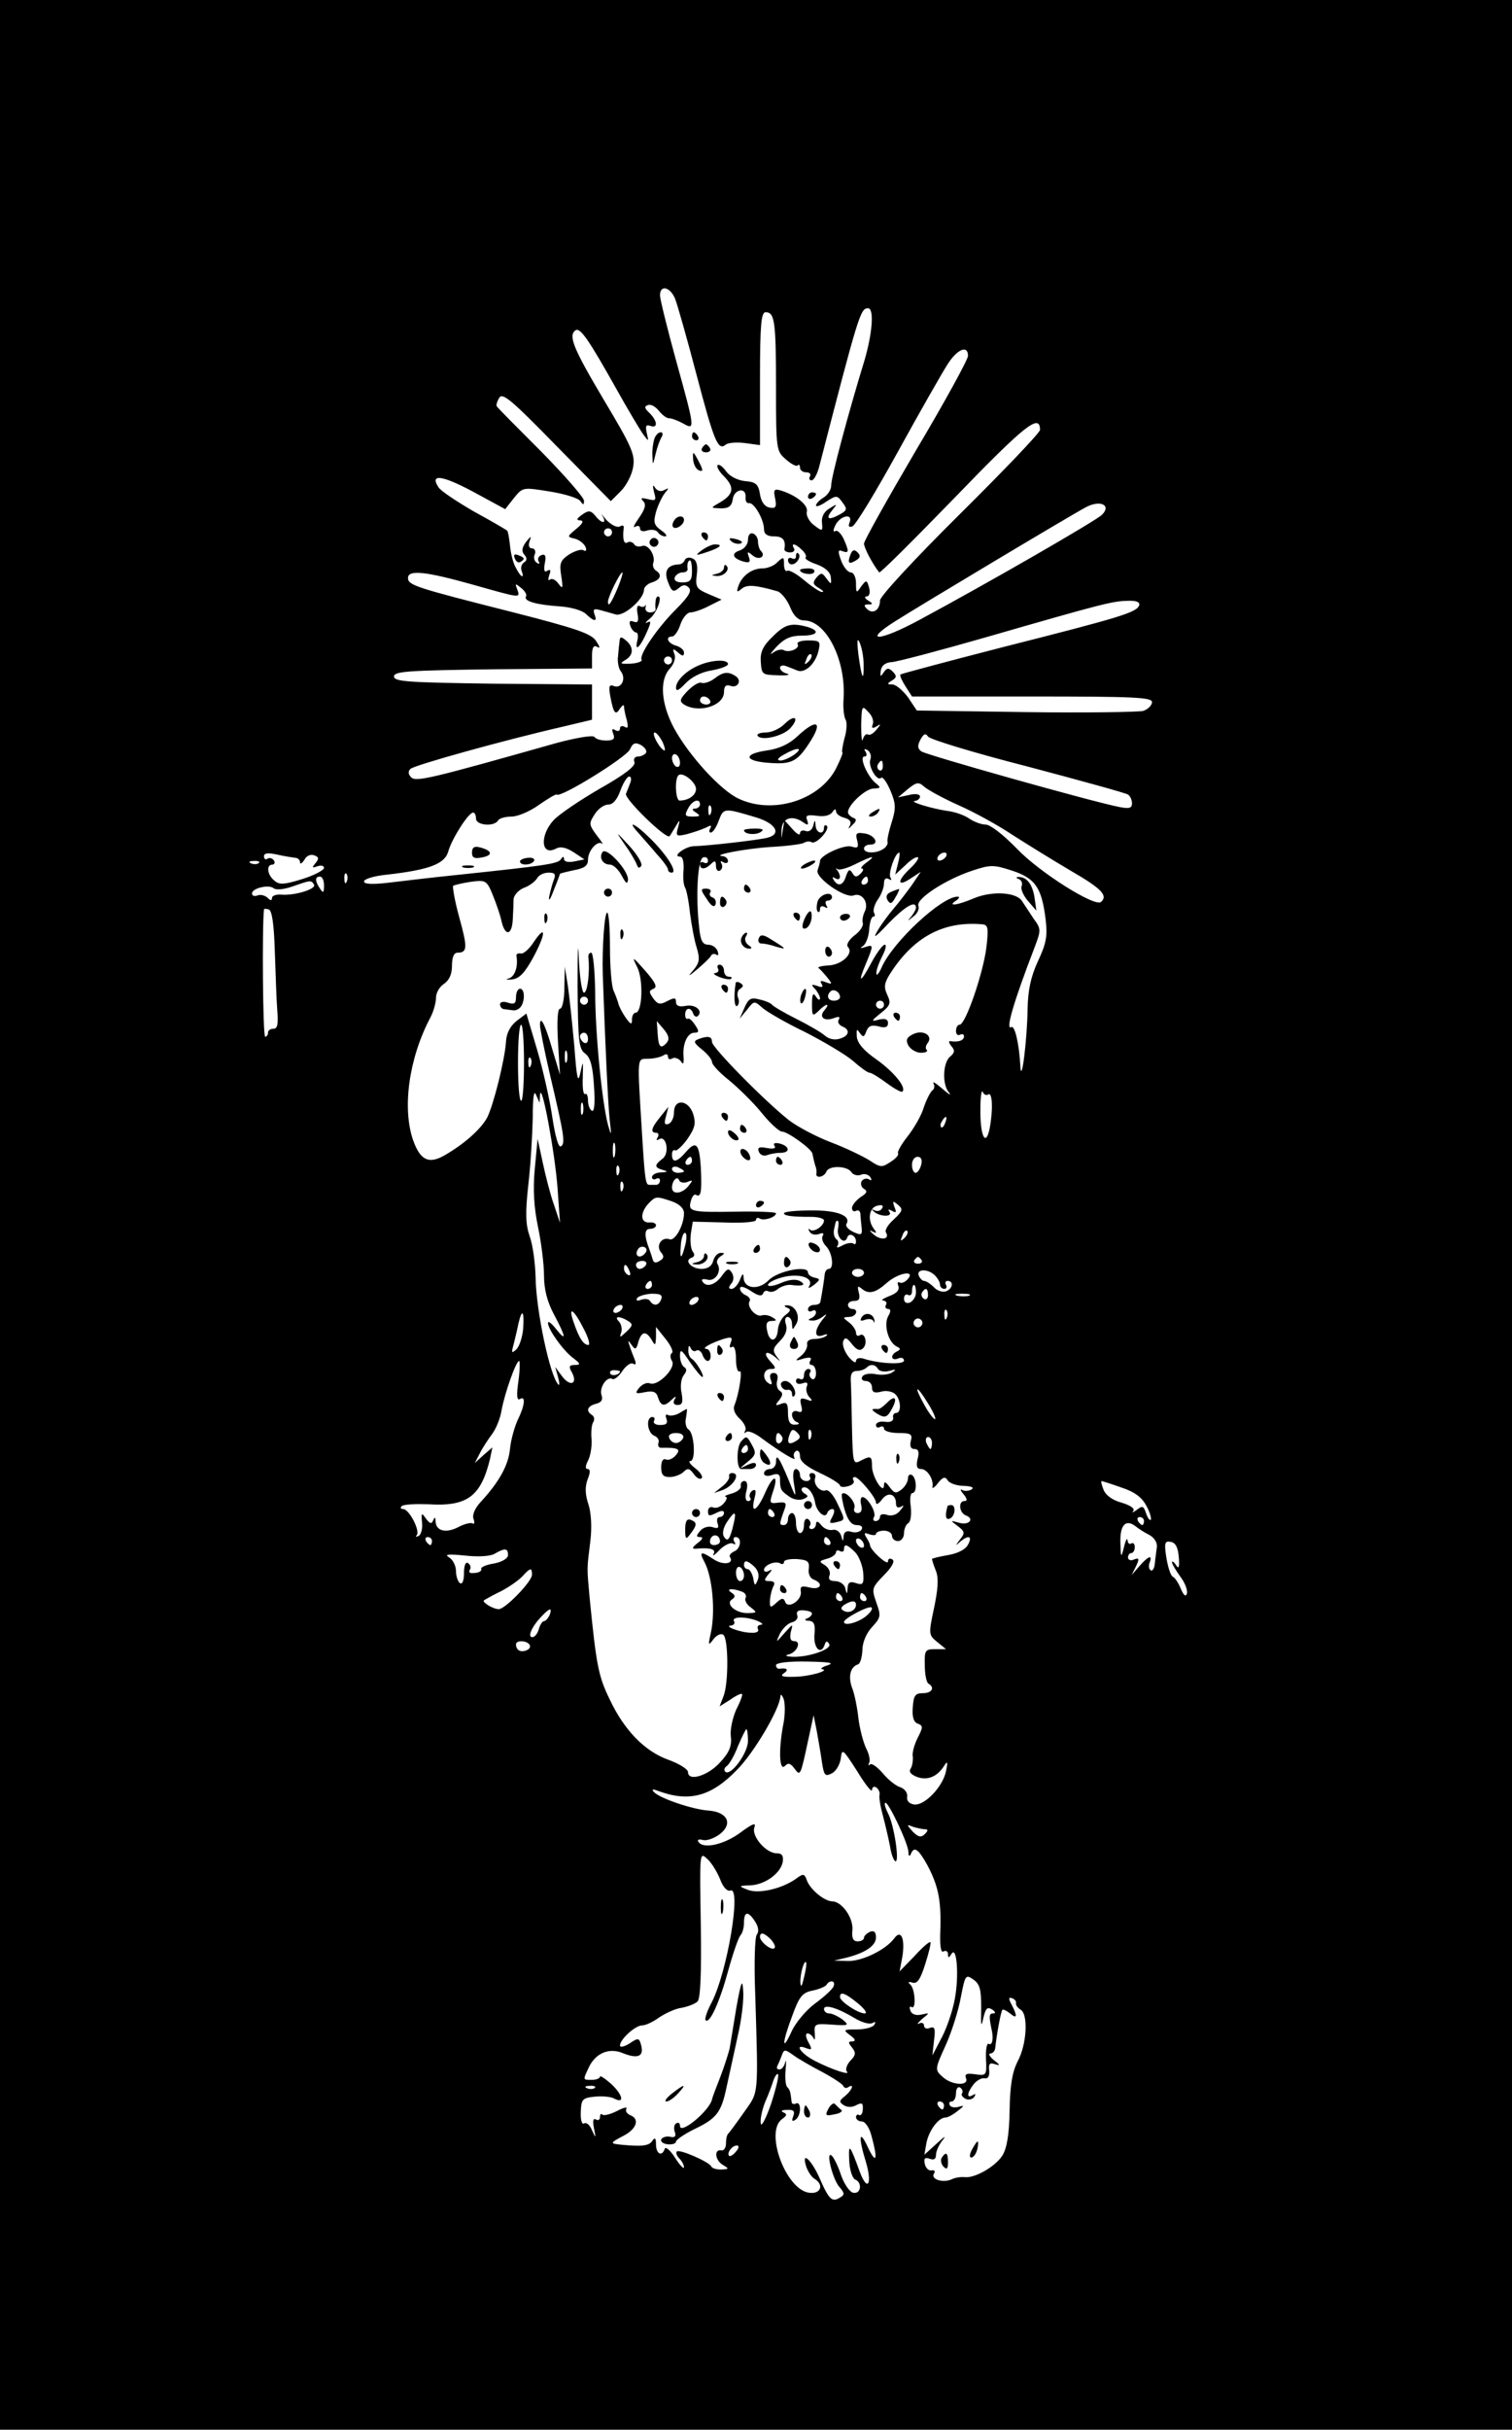 <?xml version="1.0" standalone="no"?>
<!DOCTYPE svg PUBLIC "-//W3C//DTD SVG 20010904//EN"
 "http://www.w3.org/TR/2001/REC-SVG-20010904/DTD/svg10.dtd">
<svg version="1.0" xmlns="http://www.w3.org/2000/svg"
 width="378pt" height="607pt" viewBox="0 0 378 607"
 preserveAspectRatio="xMidYMid meet">

<g transform="translate(0,607) scale(0.1,-0.1)"
fill="#000000" stroke="none">
<path d="M0 3035 l0 -3035 1890 0 1890 0 0 3035 0 3035 -1890 0 -1890 0 0
-3035z m1688 2288 c6 -16 30 -100 53 -188 44 -167 54 -192 73 -176 6 5 28 7
49 4 l37 -5 0 166 c0 135 3 166 14 166 23 0 26 -24 26 -189 0 -154 1 -158 24
-178 13 -12 27 -19 30 -16 3 4 6 1 6 -5 0 -7 7 -12 16 -12 8 0 12 -4 9 -10 -3
-5 -2 -10 4 -10 6 0 15 17 20 38 97 375 102 392 121 392 16 0 11 -63 -9 -131
-39 -127 -84 -294 -83 -312 0 -10 -8 -23 -19 -30 -10 -6 -19 -15 -19 -20 0 -4
12 0 26 10 25 16 27 16 40 -2 13 -17 12 -20 -8 -31 -28 -15 -35 -10 -17 12 13
16 12 16 -7 4 -14 -8 -21 -22 -19 -36 2 -22 1 -22 -20 -6 -12 9 -20 24 -18 33
5 16 -25 41 -63 53 -19 6 -21 3 -16 -20 4 -21 1 -25 -14 -22 -12 2 -21 14 -24
33 -4 25 -10 31 -37 33 -19 2 -39 12 -48 25 -8 11 -17 18 -21 15 -3 -4 4 -16
15 -27 29 -29 26 -47 -14 -69 -19 -11 -18 -11 7 -12 20 0 27 5 30 23 3 25 34
31 32 5 -1 -10 3 -16 9 -15 12 2 37 -41 37 -65 0 -12 8 -18 25 -18 22 0 30 -9
26 -32 0 -5 6 -8 15 -8 8 0 12 5 9 10 -9 15 4 12 20 -4 8 -7 12 -16 9 -19 -3
-3 10 -11 28 -17 22 -8 34 -20 35 -32 2 -19 1 -19 -11 -3 -11 15 -13 15 -25 2
-10 -13 -9 -17 6 -26 10 -6 14 -10 8 -10 -5 0 -25 13 -44 29 -19 16 -38 27
-43 24 -4 -3 -8 4 -8 16 0 19 -1 20 -16 6 -8 -9 -25 -16 -38 -16 -26 0 -51
-18 -60 -44 -5 -15 -4 -17 8 -7 13 11 33 10 89 -6 9 -2 24 -20 32 -39 9 -23
21 -34 35 -34 55 0 105 -98 99 -195 -2 -23 1 -46 5 -53 4 -6 3 -28 -3 -47 -5
-19 -7 -35 -5 -35 2 0 -5 -18 -16 -40 -41 -79 -158 -116 -244 -75 -45 21 -124
108 -161 176 -32 60 -37 119 -11 148 11 12 16 27 12 37 -5 14 -4 15 9 4 11
-10 15 -10 15 0 0 6 -9 14 -20 17 -21 6 -28 23 -9 23 5 0 15 14 20 30 6 17 17
30 25 30 8 0 29 7 46 16 l32 16 -33 14 c-30 13 -33 17 -29 49 3 24 -1 36 -11
40 -9 4 -17 1 -19 -4 -2 -6 -9 -11 -15 -11 -28 -1 -38 -16 -27 -44 9 -24 13
-26 26 -16 11 10 18 10 26 2 8 -8 0 -22 -32 -54 -48 -48 -93 -115 -86 -126 3
-4 -10 -9 -27 -10 -26 -1 -29 0 -14 9 21 12 22 32 2 49 -12 10 -15 10 -16 -1
-1 -8 -3 -25 -4 -39 -2 -14 2 -31 7 -37 14 -18 2 -44 -17 -37 -12 5 -14 0 -9
-27 8 -42 13 -47 24 -29 6 8 10 11 10 5 0 -5 3 -21 7 -34 4 -17 3 -22 -5 -17
-7 4 -12 2 -12 -4 0 -6 -5 -8 -12 -4 -8 5 -9 2 -5 -9 5 -13 1 -17 -18 -17 -13
0 -26 4 -29 9 -4 5 -45 -2 -94 -15 -315 -89 -352 -98 -364 -86 -8 8 -8 15 -2
21 8 9 234 72 387 107 l67 16 0 44 0 44 -247 2 c-213 3 -248 5 -248 18 0 13
35 15 248 18 l247 2 0 31 c0 22 4 28 13 23 8 -5 7 0 -3 15 -12 18 -49 31 -210
72 -241 61 -260 67 -260 85 0 21 42 17 160 -16 124 -35 121 -35 113 -12 -6 15
-5 15 10 3 9 -7 15 -17 12 -21 -7 -12 27 -21 86 -25 27 -2 55 -10 64 -19 21
-20 29 -20 21 0 -4 12 -1 14 14 10 11 -3 29 -8 39 -11 20 -6 71 38 71 62 0 6
9 15 20 18 22 7 26 20 9 30 -5 4 -8 12 -6 18 7 19 -13 49 -28 43 -8 -3 -17 -1
-20 5 -4 5 -11 7 -16 4 -9 -6 -13 8 -10 34 2 8 -2 10 -9 6 -7 -4 -21 3 -34 16
-11 14 -18 20 -13 15 15 -21 6 -28 -11 -9 -15 19 -20 19 -37 7 -14 -10 -15
-14 -4 -14 9 -1 6 -8 -10 -21 -24 -20 -24 -20 -3 -25 11 -3 23 -13 26 -21 3
-8 1 -11 -5 -8 -5 4 -21 -1 -36 -10 -22 -15 -25 -22 -20 -53 5 -32 4 -35 -7
-20 -7 10 -17 14 -21 10 -5 -4 -5 1 -2 11 5 12 3 16 -5 11 -7 -5 -9 1 -6 19 4
18 1 24 -9 20 -7 -3 -10 -10 -6 -16 3 -6 1 -7 -5 -3 -6 4 -9 13 -5 21 3 8 0
15 -7 15 -7 0 -10 7 -6 18 5 14 4 14 -9 -2 -10 -14 -12 -23 -4 -32 7 -8 7 -14
-1 -19 -6 -4 -9 -13 -6 -21 8 -21 -2 -17 -14 7 -7 11 -13 36 -15 56 -2 19 -5
36 -7 37 -1 2 -39 24 -83 48 -43 25 -84 52 -89 61 -22 34 9 30 86 -11 l81 -44
22 28 c22 27 22 27 90 16 38 -6 72 -17 76 -24 7 -10 9 -10 9 1 0 8 -48 63
-107 123 -60 60 -110 110 -111 113 -2 2 0 11 6 21 8 14 30 -4 144 -121 l135
-137 25 25 c14 14 28 41 31 61 5 31 -4 51 -74 168 -76 128 -89 160 -70 173 12
7 33 -24 101 -145 29 -52 60 -104 68 -115 14 -19 14 -19 9 3 -4 18 -2 22 9 18
19 -7 18 12 -2 32 -13 12 -14 17 -4 20 7 3 19 -4 27 -14 8 -10 19 -19 26 -19
7 0 22 -6 35 -13 30 -17 30 -15 -18 158 -22 80 -40 153 -40 162 0 28 26 21 38
-9z m732 -142 c0 -9 -58 -115 -130 -236 -71 -121 -130 -226 -130 -233 0 -10
20 -49 38 -72 2 -3 88 83 191 189 174 180 211 209 211 167 0 -7 -90 -101 -200
-210 -116 -115 -200 -206 -200 -216 0 -24 -18 -36 -33 -21 -8 8 -7 11 3 11 13
0 13 2 0 10 -8 5 -10 10 -3 10 6 0 9 9 6 21 -6 21 -7 21 -20 4 -12 -18 -13
-17 -13 8 0 15 -6 27 -13 27 -7 0 -18 13 -24 29 -9 24 -8 29 3 24 17 -6 17 -1
3 31 -7 14 -16 23 -21 19 -6 -3 -5 4 1 16 13 24 44 29 35 6 -4 -10 -2 -13 7
-10 8 3 59 87 114 187 55 100 111 198 124 218 24 38 51 49 51 21z m335 -397
c-15 -15 -284 -170 -457 -263 -100 -54 -144 -56 -60 -3 68 43 441 266 477 285
36 19 64 5 40 -19z m-1225 -44 c0 -5 -4 -10 -10 -10 -5 0 -10 5 -10 10 0 6 5
10 10 10 6 0 10 -4 10 -10z m200 -97 c0 -23 -5 -28 -24 -28 -15 0 -22 5 -19
13 3 6 11 12 19 12 8 0 13 3 13 8 -2 12 1 22 6 22 3 0 5 -12 5 -27z m-185 -40
c-17 -40 -25 -52 -25 -36 0 12 30 73 36 73 2 0 -3 -17 -11 -37z m1303 -45 c-6
-18 -46 -30 -338 -104 -140 -36 -256 -67 -259 -69 -2 -3 4 -16 13 -30 l16 -25
300 0 c254 0 300 -2 300 -14 0 -8 -10 -18 -22 -22 -12 -3 -144 -5 -294 -3
l-272 4 -22 33 c-13 17 -30 32 -39 32 -14 0 -14 2 -1 10 12 7 12 12 2 22 -10
10 -15 10 -23 -2 -8 -12 -9 -11 -7 5 2 13 12 20 28 21 14 1 120 29 235 62 288
83 315 90 353 91 23 1 32 -3 30 -11z m-689 -147 c1 -48 -5 -36 -13 24 -4 34
-3 43 3 30 5 -11 10 -35 10 -54z m-479 9 c0 -5 -4 -10 -10 -10 -5 0 -10 5 -10
10 0 6 5 10 10 10 6 0 10 -4 10 -10z m502 -159 c-4 -10 -1 -12 9 -6 12 8 12 6
0 -8 -7 -9 -17 -15 -21 -12 -5 3 -10 -3 -13 -12 -2 -10 -4 6 -4 34 1 49 2 52
17 35 10 -9 15 -23 12 -31z m-525 -46 c6 -14 7 -23 2 -19 -13 8 -31 44 -22 44
4 0 13 -11 20 -25z m912 -60 c132 -35 245 -66 251 -70 5 -3 10 -13 10 -22 0
-12 -7 -14 -32 -9 -67 13 -483 130 -495 139 -9 7 -10 14 -2 29 8 15 13 17 19
8 4 -7 116 -41 249 -75z m-954 34 c-4 -5 -13 -9 -20 -9 -8 0 -12 -6 -9 -14 4
-9 -24 -31 -86 -66 -50 -29 -102 -64 -116 -79 -35 -38 -32 -91 6 -71 11 6 25
3 44 -9 l27 -18 -25 -5 c-15 -3 -26 -1 -26 6 0 7 -3 7 -8 -1 -7 -11 -43 -16
-252 -38 -77 -8 -118 -13 -177 -20 -42 -5 -63 -4 -63 3 0 6 26 14 58 17 106
12 145 27 153 59 9 31 50 96 62 96 4 0 7 -7 7 -15 0 -17 45 -21 55 -5 3 6 19
10 34 10 15 0 46 13 68 29 23 16 43 28 45 26 9 -9 174 93 183 113 7 16 13 18
27 11 10 -6 16 -14 13 -20z m561 -16 c-7 -16 17 -57 27 -46 4 3 14 -11 23 -32
14 -33 14 -45 3 -80 -7 -22 -12 -44 -10 -49 1 -5 -4 -13 -11 -17 -18 -12 -48
-11 -48 1 0 6 7 10 16 10 24 0 11 25 -16 28 -19 3 -22 0 -17 -18 4 -17 2 -20
-14 -15 -18 6 -79 -22 -79 -36 0 -4 -3 -14 -6 -23 -7 -18 68 -71 90 -63 21 8
39 -18 28 -40 -5 -10 -7 -23 -5 -29 2 -7 -7 -21 -21 -31 -15 -12 -21 -24 -16
-29 15 -16 -16 -45 -50 -46 -17 -1 -28 -4 -23 -7 4 -3 14 -14 22 -24 12 -15
12 -17 -4 -11 -13 5 -16 4 -11 -4 5 -8 1 -10 -11 -5 -15 5 -16 3 -5 -8 6 -7
12 -18 12 -23 0 -6 -5 -4 -10 4 -7 11 -10 7 -10 -18 0 -30 1 -32 16 -18 19 20
31 21 15 2 -15 -17 0 -29 25 -19 11 4 15 3 11 -4 -4 -6 0 -13 8 -17 21 -8 19
-24 -6 -31 -12 -4 -27 -1 -37 8 -9 8 -42 27 -72 42 -30 15 -57 31 -60 35 -3 4
-17 10 -31 13 -22 6 -28 2 -38 -21 l-12 -27 19 23 c17 22 18 22 37 5 11 -10
59 -38 107 -61 47 -24 101 -56 120 -72 18 -16 37 -30 42 -30 5 0 24 -12 43
-26 19 -14 37 -24 39 -21 11 10 -22 50 -66 81 -30 21 -46 39 -48 56 -1 19 0
21 7 10 9 -12 11 -12 17 4 5 13 13 16 30 12 17 -5 24 -2 24 8 0 10 -7 12 -22
9 -21 -6 -21 -4 4 16 24 19 26 25 16 46 -9 19 -7 30 7 52 58 91 132 132 229
124 16 -1 18 -7 12 -58 -8 -64 -52 -193 -67 -193 -5 0 -9 -7 -9 -16 0 -8 5
-12 10 -9 6 3 10 1 10 -4 0 -11 -15 -15 -34 -12 -5 1 -4 -4 2 -12 10 -11 9
-17 -3 -27 -18 -15 -20 -71 -2 -90 6 -8 -1 -4 -17 10 -16 14 -26 20 -22 13 3
-6 2 -14 -3 -17 -5 -4 -15 -23 -22 -44 -6 -20 -25 -52 -40 -71 -15 -19 -26
-38 -24 -42 3 -4 -6 -14 -19 -22 -21 -14 -25 -14 -52 4 -16 10 -59 31 -96 45
-37 14 -84 39 -105 55 -60 47 -193 182 -193 196 0 14 -10 16 -34 7 -13 -5 -12
-9 9 -26 14 -11 25 -25 25 -31 0 -7 19 -27 43 -46 23 -19 60 -55 81 -81 21
-26 44 -47 51 -47 14 0 74 -43 76 -55 2 -9 5 -25 9 -35 1 -5 2 -11 1 -15 -2
-13 19 -9 25 5 6 16 53 15 63 -2 4 -6 15 -9 23 -6 9 4 19 1 24 -6 4 -7 3 -10
-4 -5 -6 3 -14 1 -18 -5 -3 -6 -1 -15 6 -19 10 -6 7 -11 -9 -21 -11 -8 -21
-20 -21 -27 0 -7 5 -10 10 -7 6 3 10 0 11 -7 0 -7 2 -23 3 -34 2 -19 0 -21
-20 -12 -13 6 -21 15 -18 20 13 21 -24 35 -89 34 -37 0 -67 -3 -67 -7 0 -6 17
-9 68 -9 17 0 32 -4 32 -9 0 -14 -26 -31 -35 -23 -5 4 -5 2 -1 -5 4 -7 14 -9
23 -6 10 4 14 2 10 -4 -4 -6 0 -18 8 -26 16 -16 21 -57 7 -57 -5 0 -9 -6 -10
-12 -1 -12 -7 -50 -11 -70 0 -5 -8 -8 -16 -8 -8 0 -15 -5 -15 -11 0 -5 5 -7
10 -4 6 3 10 2 10 -4 0 -5 -6 -12 -12 -14 -9 -4 -8 -6 3 -6 8 -1 21 5 29 12 8
6 7 3 -3 -9 -22 -27 -22 -48 0 -40 10 4 14 3 9 -1 -4 -4 -18 -8 -29 -8 -13 0
-21 -5 -19 -14 1 -7 -5 -20 -15 -28 -17 -13 -16 -14 6 -7 16 4 21 3 17 -5 -4
-6 -2 -11 3 -11 6 0 11 -9 11 -21 0 -11 -5 -17 -10 -14 -6 4 -8 11 -5 16 4 5
1 9 -4 9 -6 0 -11 -7 -11 -16 0 -8 -4 -12 -10 -9 -5 3 -10 1 -10 -5 0 -7 7 -9
16 -6 11 4 15 2 11 -8 -3 -7 0 -19 6 -26 10 -10 8 -12 -7 -6 -15 5 -17 2 -13
-15 4 -15 2 -19 -9 -15 -8 3 -14 -1 -14 -8 0 -8 6 -17 13 -19 7 -3 5 -6 -5 -6
-13 -1 -18 7 -18 29 0 24 -3 28 -17 23 -15 -6 -16 -4 -5 9 9 12 10 18 2 23 -7
4 -10 16 -7 26 3 12 0 19 -9 19 -8 0 -11 -6 -7 -17 4 -11 3 -14 -5 -9 -18 11
-14 36 5 36 14 0 14 2 -2 20 -20 22 -8 28 15 8 12 -11 12 -10 1 4 -10 14 -9
20 9 38 14 14 19 28 15 41 -4 11 -2 19 4 19 6 0 11 -8 11 -17 1 -17 1 -17 11
0 11 20 -4 48 -25 46 -6 0 -6 -3 2 -6 10 -4 9 -8 -4 -18 -9 -6 -18 -23 -19
-35 -2 -33 -21 -36 -27 -5 -4 18 -1 25 11 25 13 0 14 2 2 9 -8 5 -19 7 -26 5
-15 -6 -39 22 -31 35 3 5 -1 11 -9 15 -8 3 -15 11 -15 17 0 7 10 5 27 -6 19
-13 28 -14 31 -6 2 6 8 8 13 5 6 -3 16 -1 24 6 8 6 22 11 32 10 30 -4 39 0 24
9 -10 6 -27 5 -48 -4 -18 -8 -33 -10 -33 -5 0 5 16 14 36 19 41 11 80 -1 67
-22 -4 -7 1 -5 12 3 16 13 16 15 2 18 -10 2 -17 8 -17 13 0 19 -75 4 -98 -19
-25 -26 -62 -22 -63 6 0 12 -3 11 -9 -5 -5 -13 -15 -23 -21 -23 -8 0 -8 4 -1
13 7 8 7 18 2 27 -8 13 -12 11 -25 -7 -17 -24 -40 -30 -49 -14 -4 5 2 7 13 4
19 -5 36 21 25 39 -4 6 0 14 7 19 11 7 12 9 1 9 -8 0 -16 -9 -19 -20 -3 -13
-14 -20 -29 -20 -25 0 -45 21 -25 28 7 2 9 8 3 15 -5 7 -7 26 -5 44 l5 31 79
-2 c43 -2 79 1 79 6 0 5 4 7 9 4 10 -7 41 3 41 13 0 3 -44 5 -98 4 -115 -2
-122 0 -115 26 3 12 9 19 13 16 13 -8 15 10 12 70 -4 59 -12 67 -39 35 -21
-24 -33 -26 -33 -4 0 8 4 13 8 10 4 -2 18 11 31 29 19 28 21 39 14 62 -12 36
-48 39 -48 4 0 -13 -6 -26 -14 -29 -10 -3 -11 2 -6 19 l6 24 -20 -25 c-23 -28
-26 -40 -10 -40 5 0 7 -5 3 -12 -4 -6 -3 -8 4 -4 18 11 27 -36 8 -49 -21 -16
-20 -22 2 -28 13 -4 11 -5 -5 -6 -13 0 -23 -6 -23 -12 0 -5 5 -7 10 -4 6 3 10
1 10 -4 0 -6 -4 -11 -10 -11 -5 0 -13 0 -17 0 -9 0 -11 14 -18 130 -12 195
-13 184 15 185 14 0 31 4 38 8 7 5 12 4 12 -3 0 -6 5 -8 11 -4 6 3 15 0 21 -7
6 -10 8 -7 7 11 -3 33 10 60 27 60 12 0 12 4 2 19 -7 11 -15 18 -18 16 -4 -2
-7 2 -7 10 0 18 14 20 20 3 2 -7 8 -10 12 -6 13 13 -7 30 -31 25 -16 -3 -24 0
-24 10 0 11 -4 11 -22 2 -18 -10 -24 -8 -35 7 -11 16 -11 19 1 24 10 4 5 15
-21 45 -32 36 -34 37 -20 9 16 -31 13 -114 -4 -114 -5 0 -9 -8 -9 -17 0 -14
-3 -13 -16 5 -9 13 -17 29 -18 35 -2 7 -7 21 -12 32 -5 11 -9 59 -9 107 0 49
-3 88 -7 88 -7 0 -13 -92 -11 -155 6 -173 13 -320 17 -360 5 -44 5 -46 -4 -15
-15 57 -32 228 -32 333 -1 53 -5 97 -10 97 -5 0 -8 -6 -7 -12 4 -35 -2 -88
-11 -88 -5 0 -11 39 -13 88 -2 48 -3 16 -3 -70 1 -138 3 -159 19 -170 13 -10
19 -31 22 -81 3 -42 1 -65 -5 -62 -6 3 -10 15 -10 26 0 11 -3 18 -7 16 -5 -3
-7 16 -6 41 1 44 1 44 -6 12 -6 -28 -9 -16 -15 65 -5 54 -12 122 -16 150 l-8
50 -1 -52 c0 -29 -5 -53 -11 -53 -6 0 -8 -32 -5 -82 l5 -83 -19 63 c-18 63
-31 88 -31 61 0 -8 11 -64 25 -124 36 -153 39 -172 27 -179 -6 -3 -14 26 -21
72 -6 42 -23 118 -38 169 l-27 91 -25 -19 c-16 -13 -25 -31 -26 -52 -3 -45
-31 -157 -47 -189 -16 -29 -56 -65 -106 -94 -40 -23 -61 -13 -79 37 -28 80
-11 205 43 307 8 15 14 37 14 49 0 13 9 28 20 35 13 9 20 24 20 45 0 22 5 33
14 33 25 0 25 13 4 89 -11 40 -17 75 -15 78 3 2 23 7 44 10 37 5 40 4 55 -33
9 -22 19 -51 22 -66 9 -38 26 -35 28 5 1 17 2 41 2 51 1 10 13 23 26 28 14 5
28 16 33 24 4 8 17 14 29 14 15 0 18 -4 13 -17 -4 -10 -9 -29 -12 -43 -2 -14
3 -7 11 15 9 22 16 41 16 42 0 1 16 5 35 9 26 5 35 11 35 26 0 23 24 50 36 40
4 -4 -2 6 -14 21 -20 27 -20 30 -5 53 8 13 23 24 34 24 11 0 22 12 30 35 7 19
17 35 22 35 5 0 6 -7 3 -15 -3 -8 -8 -21 -11 -28 -5 -12 101 -115 109 -106 2
2 8 13 15 24 11 19 12 19 6 -3 -6 -21 -4 -22 22 -16 15 4 36 11 47 16 13 7 16
7 12 -1 -4 -6 -3 -11 1 -11 5 0 14 13 20 30 12 32 13 32 93 8 50 -15 65 -42
28 -51 -24 -6 -148 -20 -183 -21 -21 0 -56 -26 -35 -26 7 0 10 -13 9 -33 -2
-18 0 -37 3 -43 4 -5 10 -35 13 -65 4 -30 11 -69 17 -87 8 -27 7 -37 -8 -55
-16 -18 -14 -18 11 3 16 14 31 28 33 33 2 4 8 5 13 2 5 -4 6 1 3 9 -3 9 -14
16 -24 16 -13 0 -19 10 -22 43 -9 77 -4 170 10 175 6 2 12 -1 12 -8 0 -6 -4
-8 -10 -5 -5 3 -10 1 -10 -4 0 -14 13 -14 28 1 9 9 12 8 12 -6 0 -9 5 -14 10
-11 6 4 7 11 4 17 -4 7 -2 8 4 4 7 -4 12 -2 12 3 0 6 -6 11 -12 12 -34 2 56
19 118 23 40 2 77 7 83 10 6 4 15 5 20 2 11 -7 47 32 38 41 -4 3 -7 1 -7 -5 0
-19 -20 -14 -21 6 -1 15 -2 15 -6 -1 -3 -11 -11 -16 -19 -13 -8 3 -14 0 -14
-6 0 -6 -9 -1 -19 11 l-20 22 -4 -25 c-4 -25 -4 -25 -3 1 1 30 27 38 55 18 11
-8 13 -6 9 6 -5 12 0 14 24 11 19 -3 33 1 39 9 5 8 9 9 9 3 0 -7 9 -14 21 -17
14 -4 18 -10 14 -19 -6 -10 -4 -10 6 1 11 10 11 15 2 18 -7 3 -13 9 -13 14 0
18 44 59 64 59 18 1 19 2 6 13 -21 16 -43 67 -29 67 6 0 7 5 3 12 -5 7 -3 8 5
4 7 -5 10 -15 7 -23z m-476 -9 c0 -8 -4 -12 -10 -9 -5 3 -10 13 -10 21 0 8 5
12 10 9 6 -3 10 -13 10 -21z m507 -9 c0 -8 -4 -12 -9 -9 -5 3 -6 10 -3 15 9
13 12 11 12 -6z m-467 -56 c0 -16 -19 -29 -41 -29 -10 0 -13 53 -3 63 10 10
44 -17 44 -34z m655 -40 c39 -17 99 -50 135 -74 36 -23 102 -64 148 -91 76
-44 92 -61 75 -77 -14 -15 -155 74 -211 133 -33 34 -66 60 -78 60 -11 0 -29 7
-41 15 -11 8 -36 17 -54 19 -41 6 -99 24 -81 25 6 1 12 6 12 11 0 6 -12 8 -27
4 l-28 -6 25 21 c21 17 27 18 40 6 9 -8 47 -29 85 -46z m-645 1 c0 -5 -6 -10
-12 -10 -9 0 -8 -4 2 -10 12 -8 11 -10 -8 -10 -20 0 -21 3 -12 20 11 21 30 27
30 10z m27 -22 c-3 -8 -6 -5 -6 6 -1 11 2 17 5 13 3 -3 4 -12 1 -19z m-1039
-111 c6 0 12 -5 12 -11 0 -6 5 -3 11 6 5 10 16 15 25 11 11 -4 12 -8 3 -19
-10 -12 -9 -13 5 -8 9 3 16 1 16 -4 0 -6 -25 -19 -54 -28 -45 -14 -58 -15 -70
-4 -18 14 -21 40 -5 40 5 0 7 5 4 10 -4 6 -11 8 -16 5 -5 -4 -9 -1 -9 6 0 8
10 9 33 4 17 -4 38 -7 45 -8z m1507 -14 l-7 -28 26 24 c14 14 28 22 31 19 3
-2 -6 -15 -20 -28 -33 -31 -32 -47 1 -25 l26 17 -23 -34 c-13 -18 -33 -44 -45
-58 -12 -14 -30 -38 -40 -55 -13 -22 -6 -17 27 18 42 43 69 59 69 39 0 -4 -6
-14 -12 -22 -11 -12 -10 -12 5 0 10 7 16 19 13 27 -7 17 68 66 135 88 45 15
53 15 99 0 58 -19 74 -42 84 -121 5 -43 2 -60 -19 -105 -18 -39 -25 -72 -26
-119 -1 -75 -15 -191 -18 -145 -3 57 -14 105 -23 99 -15 -9 6 63 58 198 17 45
17 47 -2 73 -10 15 -23 35 -29 44 -14 22 -74 26 -120 7 -42 -18 -68 -21 -45
-6 8 5 10 10 4 10 -40 0 -162 -113 -190 -177 -7 -16 -13 -22 -13 -15 -1 7 6
26 14 42 9 17 12 30 7 30 -5 0 -20 -20 -33 -44 -28 -53 -36 -54 -14 -3 19 46
19 48 -2 41 -13 -4 -14 -3 -5 3 7 5 14 24 15 41 1 18 6 32 10 32 5 0 5 4 2 10
-3 5 1 20 9 32 9 12 16 31 16 41 0 11 4 15 12 11 6 -4 8 -3 4 4 -6 10 12 62
22 62 2 0 1 -12 -3 -27z m120 17 c-3 -5 -11 -10 -16 -10 -6 0 -7 5 -4 10 3 6
11 10 16 10 6 0 7 -4 4 -10z m-199 -15 c-11 -8 -16 -15 -11 -15 5 0 3 -6 -3
-12 -10 -10 -15 -10 -21 1 -7 11 -10 9 -16 -8 -7 -23 -20 -27 -31 -9 -4 7 -3
8 4 4 13 -8 16 5 5 20 -5 5 -4 6 0 3 5 -4 25 2 45 12 45 22 54 23 28 4z
m-1519 -1 c-3 -3 -12 -4 -19 -1 -8 3 -5 6 6 6 11 1 17 -2 13 -5z m220 -46 c-3
-8 -6 -5 -6 6 -1 11 2 17 5 13 3 -3 4 -12 1 -19z m-57 -10 c0 -19 -2 -20 -10
-8 -13 19 -13 30 0 30 6 0 10 -10 10 -22z m1360 12 c0 -5 -5 -10 -11 -10 -5 0
-7 5 -4 10 3 6 8 10 11 10 2 0 4 -4 4 -10z m-1385 -10 c7 -11 -49 -28 -82 -25
-13 1 -23 -3 -23 -8 0 -8 -4 -7 -11 0 -6 6 -18 9 -25 6 -8 -3 -14 -1 -14 5 0
13 42 23 54 13 6 -5 26 -3 46 4 46 16 48 17 55 5z m-98 -166 c2 -54 4 -120 6
-146 3 -36 1 -48 -9 -48 -8 0 -14 -4 -14 -10 0 -5 -3 -10 -7 -10 -6 0 -8 277
-3 318 0 2 5 2 12 0 8 -3 13 -37 15 -104z m1413 -115 c0 -5 -7 -9 -15 -9 -15
0 -20 12 -9 23 8 8 24 -1 24 -14z m-630 -9 c0 -5 -4 -10 -10 -10 -5 0 -10 5
-10 10 0 6 5 10 10 10 6 0 10 -4 10 -10z m740 -10 c0 -5 -4 -10 -10 -10 -5 0
-10 5 -10 10 0 6 5 10 10 10 6 0 10 -4 10 -10z m-544 -96 c-15 -16 -20 -9 -22
26 l-2 29 18 -21 c13 -16 14 -25 6 -34z m-356 -49 c0 -52 -3 -95 -7 -95 -5 0
-8 43 -8 95 0 52 3 95 8 95 4 0 7 -43 7 -95z m160 59 c0 -8 -4 -12 -10 -9 -5
3 -10 10 -10 16 0 5 5 9 10 9 6 0 10 -7 10 -16z m-53 -56 c-3 -7 -5 -2 -5 12
0 14 2 19 5 13 2 -7 2 -19 0 -25z m-90 -10 c-3 -8 -6 -5 -6 6 -1 11 2 17 5 13
3 -3 4 -12 1 -19z m23 -73 c4 37 38 -149 44 -235 l6 -85 -15 45 c-9 25 -21 72
-28 105 l-13 60 -7 -75 c-5 -52 -2 -97 8 -145 8 -38 15 -93 15 -121 0 -35 8
-66 25 -98 30 -56 32 -70 5 -36 -11 14 -20 21 -20 15 0 -16 37 -68 62 -87 20
-15 20 -18 5 -18 -14 0 -16 -4 -7 -19 15 -29 -5 -36 -25 -9 l-17 23 7 -25 c4
-14 4 -22 1 -19 -21 20 -56 186 -57 268 -1 36 -7 82 -15 103 -10 29 -11 58 -3
130 6 51 10 127 11 168 0 50 3 68 8 55 l9 -20 1 20z m1121 1 c10 6 12 -39 3
-86 -10 -47 -24 -17 -23 50 0 30 3 49 6 42 2 -6 9 -10 14 -6z m-1014 -48 c-3
-7 -5 -2 -5 12 0 14 2 19 5 13 2 -7 2 -19 0 -25z m906 -23 c-3 -9 -8 -14 -10
-11 -3 3 -2 9 2 15 9 16 15 13 8 -4z m-826 -82 c-3 -10 -5 -4 -5 12 0 17 2 24
5 18 2 -7 2 -21 0 -30z m193 -13 c0 -5 -5 -10 -11 -10 -5 0 -7 5 -4 10 3 6 8
10 11 10 2 0 4 -4 4 -10z m573 -10 c-3 -11 -9 -20 -14 -20 -5 0 -9 9 -9 20 0
11 6 20 14 20 9 0 12 -7 9 -20z m-756 -22 c-3 -8 -6 -5 -6 6 -1 11 2 17 5 13
3 -3 4 -12 1 -19z m163 6 c0 -2 -7 -4 -15 -4 -8 0 -15 4 -15 10 0 5 7 7 15 4
8 -4 15 -8 15 -10z m8 -27 c15 6 15 5 3 -10 -16 -20 -41 -22 -41 -4 0 18 14
31 18 18 2 -5 11 -7 20 -4z m-161 -19 c-3 -8 -6 -5 -6 6 -1 11 2 17 5 13 3 -3
4 -12 1 -19z m122 -29 c20 -7 31 -18 31 -30 0 -29 -22 -70 -36 -65 -19 7 -35
-15 -22 -32 9 -10 8 -16 -3 -22 -9 -6 -15 -5 -17 3 -2 7 -6 19 -9 27 -13 34
-12 50 2 50 8 0 15 4 15 9 0 5 -8 8 -17 7 -22 -1 -23 23 -3 46 19 20 20 20 59
7z m556 -45 c-15 -13 -24 -28 -20 -33 10 -17 -12 -21 -31 -5 -10 9 -12 12 -4
8 12 -6 13 -5 4 7 -16 22 -11 53 10 57 11 3 16 0 11 -7 -3 -6 -12 -8 -18 -5
-7 4 -9 3 -4 -1 12 -14 49 -17 41 -3 -5 7 -3 8 6 3 10 -6 12 -4 6 10 -5 15 -4
16 9 5 13 -11 12 -15 -10 -36z m-140 -24 c-4 -21 16 -41 23 -22 4 14 22 6 22
-10 0 -6 -3 -8 -6 -5 -4 3 -16 2 -27 -4 -13 -7 -17 -7 -13 -1 3 6 2 13 -3 16
-5 4 -8 14 -6 24 5 22 4 22 9 22 3 0 3 -9 1 -20z m166 -23 c-10 -9 -11 -8 -5
6 3 10 9 15 12 12 3 -3 0 -11 -7 -18z m-547 -14 c-10 -40 -15 -42 -12 -5 1 18
6 32 10 32 5 0 5 -12 2 -27z m-103 -26 c-13 -13 -26 -3 -16 12 3 6 11 8 17 5
6 -4 6 -10 -1 -17z m693 -15 c3 -5 -1 -9 -9 -9 -8 0 -12 4 -9 9 3 4 7 8 9 8 2
0 6 -4 9 -8z m-689 -12 c-3 -5 -10 -10 -16 -10 -5 0 -9 5 -9 10 0 6 7 10 16
10 8 0 12 -4 9 -10z m-41 -16 c3 -8 2 -12 -4 -9 -6 3 -10 10 -10 16 0 14 7 11
14 -7z m586 -4 c0 -5 -7 -10 -15 -10 -8 0 -15 5 -15 10 0 6 7 10 15 10 8 0 15
-4 15 -10z m177 -6 c7 -7 13 -17 13 -23 0 -6 5 -11 11 -11 5 0 7 5 4 10 -3 6
-1 10 4 10 16 0 13 -20 -4 -26 -8 -3 -22 1 -30 10 -9 9 -20 16 -25 16 -4 0
-10 6 -13 13 -7 17 23 18 40 1z m-67 -9 c-7 -8 -16 -12 -21 -9 -5 3 -6 -1 -3
-9 3 -10 -4 -18 -23 -25 -15 -6 -22 -11 -15 -11 7 -1 10 -5 7 -11 -3 -5 -1
-10 5 -10 7 0 8 -6 0 -19 -11 -22 1 -65 22 -75 10 -5 10 -7 1 -12 -18 -8 -16
-25 2 -18 8 4 15 1 15 -5 0 -11 -62 -8 -102 5 -10 3 -18 0 -18 -6 0 -7 -8 -2
-19 11 -10 13 -16 30 -13 38 4 11 9 10 22 -7 12 -15 20 -18 28 -10 12 12 4 41
-9 32 -5 -3 -9 0 -9 7 0 6 -8 18 -17 25 -17 13 -17 13 0 14 18 0 25 20 7 20
-5 0 -10 5 -10 10 0 6 7 10 16 10 12 0 15 6 11 21 -4 16 -3 18 8 9 17 -14 34
-10 62 15 28 25 72 33 53 10z m-640 -15 c0 -5 -5 -10 -11 -10 -5 0 -7 5 -4 10
3 6 8 10 11 10 2 0 4 -4 4 -10z m660 -19 c0 -10 -7 -21 -15 -25 -9 -3 -15 0
-15 10 0 8 5 12 10 9 6 -3 10 1 10 9 0 9 2 16 5 16 3 0 5 -9 5 -19z m30 -7 c0
-8 -5 -12 -10 -9 -6 4 -8 11 -5 16 9 14 15 11 15 -7z m-667 -10 c-6 -16 -19
-18 -28 -4 -3 5 -13 6 -22 3 -10 -4 -14 -2 -10 4 3 5 20 10 36 11 22 0 28 -3
24 -14z m770 9 c-7 -2 -21 -2 -30 0 -10 3 -4 5 12 5 17 0 24 -2 18 -5z m-678
-13 c-3 -5 -11 -10 -16 -10 -6 0 -7 5 -4 10 3 6 11 10 16 10 6 0 7 -4 4 -10z
m-190 -20 c-3 -5 -11 -10 -16 -10 -6 0 -7 5 -4 10 3 6 11 10 16 10 6 0 7 -4 4
-10z m-95 -51 c11 -21 16 -39 11 -39 -12 0 -23 16 -37 57 -15 43 1 32 26 -18z
m907 29 c-3 -8 -6 -5 -6 6 -1 11 2 17 5 13 3 -3 4 -12 1 -19z m-1059 -27 c-2
-21 -9 -44 -17 -52 -12 -11 -13 -9 -7 12 3 13 9 36 12 52 9 39 15 33 12 -12z
m262 19 c13 -8 12 -12 -4 -27 -16 -15 -18 -16 -13 -2 3 9 0 22 -6 28 -13 13 2
14 23 1z m734 -11 c-3 -5 -10 -7 -15 -3 -5 3 -7 10 -3 15 3 5 10 7 15 3 5 -3
7 -10 3 -15z m-624 -69 c-5 -3 -5 -12 0 -20 11 -17 -35 -64 -55 -56 -8 3 -19
-2 -27 -11 -11 -14 -10 -16 14 -11 21 4 29 1 33 -13 7 -22 16 -24 34 -6 11 10
13 10 7 0 -4 -8 -1 -13 8 -13 12 0 14 7 10 30 -4 17 -1 36 5 44 8 10 9 16 1
21 -5 3 -10 16 -10 28 0 18 4 16 25 -16 14 -20 28 -37 31 -37 7 0 -15 38 -26
45 -6 3 -10 14 -9 23 0 11 2 12 6 4 2 -6 9 -10 14 -6 5 3 12 -2 15 -10 3 -9 9
-16 13 -16 12 0 9 30 -3 30 -14 1 12 15 43 25 20 6 23 4 18 -9 -4 -10 -3 -15
3 -11 6 4 10 -9 10 -30 0 -20 4 -34 9 -31 8 6 -1 -56 -13 -85 -4 -9 1 -22 13
-33 11 -10 18 -24 14 -30 -3 -6 -3 -8 2 -4 5 5 22 -2 39 -15 49 -36 89 -60 82
-49 -3 6 -2 13 4 17 5 3 10 -2 10 -13 0 -13 16 -26 50 -42 28 -13 50 -27 50
-31 0 -4 9 -5 20 -2 11 3 17 9 14 14 -3 5 -2 9 3 9 10 0 53 -51 53 -64 0 -6 7
-3 15 8 15 20 35 14 35 -10 0 -10 5 -12 13 -8 8 5 7 2 -2 -9 -8 -11 -21 -15
-32 -12 -11 4 -19 2 -19 -4 0 -6 -5 -11 -11 -11 -5 0 -8 4 -4 10 7 11 -16 50
-29 50 -4 0 -6 -9 -3 -20 3 -13 0 -20 -9 -20 -7 0 -11 6 -8 13 5 13 -22 44
-31 35 -2 -2 1 -21 7 -41 8 -26 17 -37 30 -37 11 0 16 -5 12 -11 -3 -6 -15 -9
-25 -6 -13 4 -19 0 -20 -11 -1 -14 -2 -14 -6 1 -3 10 -12 17 -21 15 -10 -2
-22 3 -29 12 -8 10 -12 11 -13 3 0 -7 -5 -13 -11 -13 -5 0 -8 4 -4 9 3 5 1 12
-5 16 -5 3 -10 -3 -10 -14 0 -12 -4 -21 -10 -21 -5 0 -10 11 -10 25 0 14 -4
25 -10 25 -5 0 -10 -7 -10 -15 0 -8 -4 -15 -10 -15 -12 0 -12 2 -1 33 9 23 7
25 -14 23 -21 -3 -22 -1 -13 26 16 46 1 45 -19 -1 -20 -46 -37 -55 -27 -15 5
19 4 25 -5 20 -6 -4 -9 -12 -6 -17 4 -5 1 -9 -5 -9 -6 0 -8 10 -4 25 4 15 2
25 -5 25 -6 0 -10 -5 -9 -12 2 -6 -8 -15 -22 -19 -14 -4 -21 -7 -16 -8 5 -1 3
-8 -4 -16 -7 -9 -19 -14 -27 -11 -7 3 -13 -1 -13 -10 0 -12 4 -12 20 -4 14 7
20 7 20 0 0 -5 -5 -10 -11 -10 -6 0 -8 -7 -5 -16 4 -11 1 -14 -13 -9 -10 3
-24 -1 -31 -10 -10 -12 -10 -15 1 -15 8 0 5 -6 -7 -15 -14 -11 -15 -15 -4 -14
35 3 51 -1 44 -13 -4 -7 3 -3 15 10 12 12 27 19 33 16 7 -4 8 -2 4 4 -4 7 -2
12 3 12 17 0 13 -30 -4 -36 -8 -4 -13 -10 -10 -14 11 -17 -17 -21 -40 -6 -33
22 -38 20 -24 -6 20 -37 28 -123 16 -178 -7 -31 -6 -32 6 -16 8 11 19 16 25
12 13 -8 14 -119 1 -153 l-10 -26 27 17 c14 10 27 16 29 14 2 -2 -4 -19 -14
-38 -9 -20 -16 -50 -14 -67 3 -24 -3 -40 -26 -65 -30 -34 -81 -50 -81 -25 0 7
-22 21 -50 31 -58 21 -109 73 -145 149 -29 59 -34 85 -51 256 -7 77 -7 70 2
142 4 34 2 70 -5 91 -8 24 -9 43 -2 62 7 17 7 26 0 26 -6 0 -6 7 1 21 6 11 10
35 9 52 -2 18 0 38 4 44 4 6 3 14 -3 18 -16 10 -12 22 10 28 13 3 18 10 14 21
-7 18 13 49 27 41 4 -3 16 6 25 20 9 13 21 22 27 18 6 -4 8 0 4 10 -4 10 -10
25 -13 35 -5 14 -4 15 5 2 9 -13 12 -12 17 8 8 26 19 28 33 5 9 -16 10 -15 11
7 l0 25 24 -30 c13 -16 20 -32 16 -35z m-384 -71 c-5 -34 -4 -49 4 -44 15 9
12 -17 -6 -53 -8 -18 -17 -50 -19 -72 -4 -40 -26 -81 -73 -132 -15 -16 -22
-33 -18 -43 3 -9 2 -14 -2 -11 -5 3 -21 -1 -36 -9 -31 -16 -56 -10 -57 14 0
11 -2 12 -6 3 -4 -10 -8 -9 -18 4 -11 16 -12 15 -10 -9 2 -15 -2 -30 -8 -34
-7 -3 -9 -3 -5 2 9 10 -19 65 -34 65 -6 0 -8 3 -4 7 4 5 35 6 67 5 97 -6 131
19 154 113 l6 29 -22 -19 -22 -20 13 25 c7 14 21 35 30 47 10 13 21 40 24 60
8 43 36 123 44 123 2 0 2 -23 -2 -51z m899 31 c4 -6 16 -8 28 -5 17 5 19 4 7
-4 -8 -5 -26 -7 -41 -4 -15 3 -30 0 -33 -6 -4 -6 0 -11 8 -11 9 0 16 -7 16
-16 0 -12 6 -15 22 -11 12 4 28 1 35 -5 15 -12 18 -48 3 -48 -5 0 -9 -6 -7
-12 1 -8 -7 -12 -20 -10 -13 2 -23 -2 -23 -8 0 -6 5 -8 10 -5 6 3 10 1 10 -4
0 -6 16 -11 36 -11 31 0 36 -3 31 -20 -3 -13 0 -20 9 -20 10 0 13 -7 8 -25 -4
-18 -2 -25 9 -25 15 0 32 -26 28 -45 -1 -5 6 -1 14 10 12 15 18 17 24 7 4 -7
22 -14 40 -14 20 -1 27 -4 20 -9 -7 -4 -18 -5 -24 -1 -5 3 -4 -2 4 -11 9 -11
10 -17 2 -17 -16 0 -13 -30 4 -36 23 -9 6 -26 -18 -18 -22 6 -22 6 -2 -9 17
-13 18 -17 5 -33 -12 -16 -12 -17 0 -6 21 18 32 15 20 -7 -6 -12 -26 -22 -50
-26 -22 -4 -40 -8 -40 -10 0 -2 4 -15 10 -30 7 -18 5 -45 -5 -93 -14 -65 -13
-67 8 -84 l22 -18 -27 0 c-25 0 -27 -3 -26 -40 0 -22 4 -43 9 -46 17 -10 9
-24 -14 -24 -19 0 -23 -6 -25 -35 -2 -24 2 -37 12 -41 14 -5 14 -9 0 -36 -8
-16 -14 -37 -12 -46 1 -9 -1 -23 -5 -30 -6 -8 0 -15 15 -21 26 -10 51 0 68 27
9 14 10 11 5 -13 -8 -39 -54 -87 -80 -83 -12 2 -19 9 -17 20 1 9 -6 19 -17 23
-11 3 -31 19 -44 35 -14 16 -28 26 -32 22 -5 -4 -5 -2 -2 4 3 6 0 22 -8 37 -7
15 -16 49 -19 75 -3 27 -10 62 -16 76 -10 28 -4 52 15 58 6 2 10 18 11 35 0
20 10 43 24 58 22 24 23 28 11 61 -12 35 -12 37 19 69 20 20 28 35 21 39 -6 4
-11 2 -11 -5 0 -12 -45 29 -45 41 0 3 -4 11 -9 19 -7 11 -5 13 7 8 10 -3 17
-3 17 1 0 4 9 8 20 8 11 0 20 -6 20 -13 0 -7 7 -13 15 -13 8 0 15 9 15 19 0
11 5 23 11 26 6 4 8 22 6 41 -3 19 -1 34 4 34 12 0 11 37 -1 45 -5 3 -10 0
-10 -8 0 -8 -7 -21 -16 -28 -14 -11 -18 -10 -30 6 -10 14 -14 15 -14 4 -1 -24
-30 22 -30 48 0 26 -3 27 -30 13 -17 -9 -18 -4 -20 83 -1 50 -2 103 -3 117 -1
17 3 25 15 25 9 0 20 4 24 8 10 10 22 9 29 -3z m-645 -6 c0 -8 -19 -13 -24 -6
-3 5 1 9 9 9 8 0 15 -2 15 -3z m770 -80 c12 -19 20 -37 18 -39 -2 -3 -15 13
-27 35 -28 50 -21 53 9 4z m-330 -94 c-18 -11 -24 -6 -16 16 5 14 9 15 19 5 9
-9 9 -14 -3 -21z m37 8 c-3 -8 -6 -5 -6 6 -1 11 2 17 5 13 3 -3 4 -12 1 -19z
m-72 3 c3 -5 1 -12 -5 -16 -5 -3 -10 1 -10 9 0 18 6 21 15 7z m375 -16 c0 -8
-2 -15 -4 -15 -2 0 -6 7 -10 15 -3 8 -1 15 4 15 6 0 10 -7 10 -15z m473 -111
c34 -11 52 -25 63 -46 9 -16 13 -32 11 -35 -3 -2 -8 5 -12 17 -6 18 -9 19 -23
8 -10 -7 -13 -8 -9 -3 5 6 -6 14 -29 21 -23 6 -40 19 -45 32 -5 12 -7 22 -5
22 1 0 24 -7 49 -16z m-868 -64 c3 -5 1 -10 -4 -10 -6 0 -11 5 -11 10 0 6 2
10 4 10 3 0 8 -4 11 -10z m-101 -27 c-9 -39 -15 -47 -24 -32 -5 7 -2 22 7 36
20 30 25 29 17 -4z m1026 7 c0 -5 -2 -10 -4 -10 -3 0 -8 5 -11 10 -3 6 -1 10
4 10 6 0 11 -4 11 -10z m14 -35 c12 -7 20 -19 18 -31 -1 -10 -4 -29 -5 -41 -1
-11 -6 -19 -10 -16 -5 3 -6 11 -3 19 8 21 -3 17 -25 -8 l-20 -23 11 22 c9 19
8 22 -5 17 -8 -4 -15 -1 -15 5 0 6 4 11 8 11 5 0 9 7 9 15 0 8 -4 12 -9 9 -4
-3 -9 1 -9 8 -1 7 -5 0 -9 -17 -7 -28 -8 -28 -9 12 -1 43 13 59 38 40 7 -6 23
-16 35 -22z m-1074 -16 c0 -5 -7 -9 -15 -9 -9 0 -12 6 -9 15 6 15 24 11 24 -6z
m-720 1 c0 -5 -2 -10 -4 -10 -3 0 -8 5 -11 10 -3 6 -1 10 4 10 6 0 11 -4 11
-10z m995 0 c3 -5 1 -10 -4 -10 -6 0 -11 5 -11 10 0 6 2 10 4 10 3 0 8 -4 11
-10z m85 -11 c0 -6 -4 -7 -10 -4 -5 3 -10 11 -10 16 0 6 5 7 10 4 6 -3 10 -11
10 -16z m787 -29 c2 -26 0 -31 -7 -20 -5 8 -10 11 -10 7 0 -4 10 -21 21 -36
12 -16 19 -35 16 -43 -3 -8 -8 -3 -15 13 -6 15 -15 28 -20 30 -5 2 -12 23 -16
47 -6 38 -4 43 11 40 12 -2 18 -14 20 -38z m-809 12 c9 -9 18 -32 20 -50 2
-29 0 -33 -18 -27 -15 5 -20 2 -21 -12 -1 -17 -2 -17 -6 0 -2 9 -14 17 -25 17
-14 0 -18 5 -14 15 3 8 -3 19 -12 25 -15 9 -15 10 6 16 12 3 22 11 22 16 0 5
5 6 10 3 6 -3 10 -1 10 4 0 15 7 14 28 -7z m-868 -7 c0 -8 -14 -17 -35 -21
-19 -3 -33 -9 -32 -13 2 -7 -7 -11 -24 -11 -5 0 -8 4 -4 9 3 5 1 12 -5 16 -6
4 -10 -6 -10 -25 0 -18 -4 -29 -10 -25 -5 3 -10 17 -10 30 0 13 -8 29 -17 34
-13 8 -3 9 38 5 34 -4 64 -2 75 4 26 15 34 15 34 -3z m752 -34 c-2 -12 3 -24
12 -27 26 -10 18 -27 -10 -20 -20 5 -24 3 -22 -10 4 -21 -32 -45 -39 -26 -4
11 -9 10 -22 -2 -15 -14 -17 -13 -16 7 1 13 5 28 9 35 4 8 1 12 -10 12 -14 0
-15 2 -3 17 10 11 10 14 2 9 -7 -4 -13 -3 -13 2 0 12 29 24 41 16 5 -3 9 -1 9
4 0 5 15 8 33 7 26 -2 31 -6 29 -24z m-135 4 c9 -10 12 -22 7 -33 -6 -15 -8
-14 -11 6 -3 12 -9 22 -14 22 -5 0 -9 5 -9 10 0 14 9 12 27 -5z m-27 -21 c0
-8 -4 -14 -10 -14 -5 0 -10 9 -10 21 0 11 5 17 10 14 6 -3 10 -13 10 -21z
m-530 2 c0 -17 -67 -86 -83 -86 -15 0 -43 18 -37 22 3 2 22 13 43 23 21 11 45
28 54 38 19 21 23 21 23 3z m524 -42 c9 -3 13 -10 10 -16 -3 -5 2 -16 12 -23
18 -14 17 -14 -7 -15 -31 0 -57 24 -38 35 8 6 7 10 -2 16 -16 10 1 12 25 3z
m251 -14 c3 -5 1 -10 -4 -10 -6 0 -11 5 -11 10 0 6 2 10 4 10 3 0 8 -4 11 -10z
m60 0 c3 -5 1 -10 -4 -10 -6 0 -11 5 -11 10 0 6 2 10 4 10 3 0 8 -4 11 -10z
m-25 -19 c0 -14 -18 -23 -31 -15 -8 4 -7 9 2 15 18 11 29 11 29 0z m29 -25
c-18 -18 -59 -30 -59 -18 0 9 63 42 69 36 3 -3 -2 -11 -10 -18z m-795 -1 c-4
-8 -10 -15 -14 -15 -4 0 -10 -9 -13 -20 -3 -11 -10 -20 -16 -20 -14 0 0 29 25
54 19 20 25 20 18 1z m656 4 c0 -4 -6 -10 -12 -12 -8 -3 -6 -6 4 -6 13 -1 17
-9 14 -36 -2 -34 17 -51 26 -23 3 9 6 9 11 1 8 -13 -52 -34 -93 -32 -15 1 -19
3 -8 6 21 5 32 33 14 33 -10 0 -12 7 -9 23 6 22 6 21 -16 -3 -22 -25 -22 -25
-11 -1 7 13 20 26 30 28 11 3 16 11 13 18 -3 9 2 13 16 12 12 -1 21 -4 21 -8z
m-135 -19 c11 -5 14 -9 7 -9 -7 -1 -10 -5 -7 -11 3 -6 -4 -10 -17 -9 -26 0
-71 17 -50 18 7 1 10 6 7 11 -7 12 32 12 60 0z m-571 -59 c3 -5 0 -11 -8 -14
-15 -6 -26 1 -26 15 0 11 27 10 34 -1z m746 -51 c-14 -4 -20 -9 -15 -10 22 -3
-33 -19 -70 -19 -29 -1 -36 2 -25 9 13 9 7 14 -12 11 -5 0 -8 4 -8 9 0 6 32
10 78 9 54 -1 69 -3 52 -9z m-111 -144 c-13 -65 -11 -122 3 -108 9 9 14 7 24
-6 15 -20 15 -20 35 73 l13 60 8 -40 c4 -22 10 -57 13 -78 5 -33 8 -36 25 -27
10 5 20 22 22 37 3 26 5 24 41 -32 20 -33 37 -54 37 -47 0 7 5 10 10 7 6 -4
10 -12 9 -18 -2 -7 2 -30 8 -52 6 -22 14 -57 18 -77 3 -21 10 -38 14 -38 10 0
-4 92 -19 120 -6 12 -10 24 -7 26 6 7 57 -100 58 -122 0 -11 3 -13 6 -6 8 20
18 14 40 -25 28 -52 36 -88 34 -161 -2 -43 1 -62 8 -57 6 3 11 0 11 -7 0 -10
2 -10 9 1 13 21 19 -55 8 -113 -5 -28 -19 -70 -32 -95 l-24 -46 4 37 c4 30 2
36 -10 32 -8 -4 -15 -1 -15 6 0 6 -6 8 -12 5 -7 -4 -4 1 7 11 20 16 20 16 -2
11 -13 -3 -24 1 -27 10 -3 8 -2 12 3 9 12 -8 9 47 -4 57 -6 5 -4 7 6 4 12 -4
20 8 32 46 9 28 15 53 13 55 -3 2 -21 -14 -40 -35 l-37 -38 7 37 c7 44 -3 69
-20 46 -21 -29 -81 -58 -116 -57 l-35 1 30 7 c48 12 75 30 75 51 0 13 -5 18
-15 14 -8 -4 -15 -10 -15 -15 0 -5 -7 -9 -16 -9 -11 0 -15 8 -13 28 3 30 -26
72 -51 72 -20 1 -55 30 -63 53 -6 17 -9 17 -29 2 -35 -24 -92 -37 -119 -26
-23 9 -23 10 6 11 37 1 77 30 82 59 2 15 -2 21 -15 21 -27 0 -64 43 -56 65 5
13 -5 9 -36 -14 -41 -30 -93 -41 -104 -22 -4 5 2 7 12 4 10 -2 29 5 43 16 32
26 17 55 -32 58 -38 3 -119 30 -134 46 -7 7 -3 8 10 3 78 -29 133 -14 197 52
43 43 107 152 109 184 0 7 4 4 8 -6 4 -11 4 -38 0 -60z m-89 -45 c0 -31 -44
-90 -57 -77 -4 4 -2 10 4 14 6 4 19 26 28 50 10 23 19 42 21 42 2 0 4 -13 4
-29z m443 -221 c8 0 7 -4 -1 -12 -9 -9 -16 -8 -30 6 -16 18 -16 19 1 12 10 -3
24 -6 30 -6z m-513 -124 c7 -20 18 -32 26 -29 28 11 -7 -200 -46 -278 -12 -22
-19 -43 -16 -46 10 -10 35 45 56 122 12 44 26 84 31 90 5 5 9 19 9 32 0 29 11
29 28 2 8 -12 10 -25 4 -32 -5 -7 -7 -73 -4 -147 8 -263 9 -244 -28 -297 -19
-27 -36 -50 -39 -53 -4 -3 -6 -14 -6 -25 0 -11 -6 -19 -12 -17 -19 3 -15 -26
5 -37 15 -9 15 -10 -5 -11 -12 0 -23 3 -25 8 -5 11 -80 44 -86 37 -3 -3 0 -11
6 -17 7 -7 12 -17 12 -22 0 -6 -10 4 -22 23 -12 19 -24 29 -26 23 -7 -21 -22
-13 -22 11 0 16 -3 18 -9 9 -8 -13 -26 -15 -78 -10 -29 3 -29 4 7 23 32 17 40
42 15 51 -8 4 -12 10 -9 16 3 5 -7 3 -24 -6 -16 -8 -32 -12 -36 -9 -3 4 -6 1
-6 -6 0 -7 -5 -9 -10 -6 -7 4 -9 -3 -5 -22 5 -26 5 -26 -5 -5 -5 13 -14 21
-20 17 -5 -3 -9 8 -8 29 1 31 4 35 34 38 19 2 40 0 48 -4 28 -15 24 7 -5 35
-16 14 -29 23 -29 19 0 -4 -9 -8 -20 -8 -23 0 -23 -1 -9 29 17 38 52 53 88 37
36 -14 51 -7 44 20 -5 19 -7 20 -29 5 -13 -8 -24 -11 -24 -5 0 15 38 50 55 50
9 0 28 9 43 20 15 10 40 22 56 24 16 3 34 10 40 16 7 7 10 71 8 193 -3 177 -3
181 15 164 11 -9 25 -32 33 -51z m127 -151 c8 -9 13 -19 9 -22 -7 -7 -36 16
-36 28 0 13 10 11 27 -6z m83 -95 c-5 -22 -8 -27 -9 -13 -1 21 9 56 14 51 2
-2 0 -19 -5 -38z m443 -77 c-1 -43 0 -50 5 -26 6 26 10 30 22 23 9 -6 10 -10
3 -10 -11 0 -11 -7 -3 -45 4 -20 0 -36 -8 -31 -5 3 -8 -14 -7 -38 2 -41 1 -42
-27 -38 -21 3 -27 1 -23 -10 8 -20 -36 -18 -59 4 -19 17 -19 19 8 78 15 33 32
87 38 120 11 56 12 58 31 45 17 -12 20 -25 20 -72z m-369 55 c-2 -7 -23 -26
-46 -43 -22 -16 -49 -48 -59 -70 -25 -55 -24 -28 2 40 17 47 25 57 50 62 16 3
32 10 35 14 8 14 24 11 18 -3z m61 -43 c17 -14 24 -25 17 -25 -17 0 -62 30
-62 41 0 15 13 10 45 -16z m395 1 c-1 -5 4 -12 12 -17 19 -12 15 -87 -8 -129
-13 -26 -19 -58 -20 -123 -1 -61 -7 -94 -18 -112 -18 -28 -69 -57 -94 -54 -9
1 -25 -1 -34 -6 -22 -9 -52 1 -43 15 4 6 1 9 -6 8 -7 -2 -15 6 -17 16 -3 14 0
17 12 13 11 -4 16 -1 16 10 0 9 8 26 17 37 10 12 3 8 -14 -8 l-32 -29 5 29 c6
31 30 64 48 64 6 0 20 8 31 17 16 12 16 14 3 10 -10 -3 -20 -2 -23 3 -4 6 -1
10 4 10 6 0 11 9 11 21 0 11 5 17 10 14 6 -4 8 -10 5 -15 -3 -4 2 -10 10 -14
8 -3 17 0 21 6 4 7 3 8 -4 4 -16 -10 -15 5 2 27 8 10 20 16 27 15 9 -2 13 5
12 19 -2 17 1 21 15 16 13 -4 13 -2 -3 10 -11 9 -15 17 -9 17 6 0 11 6 12 13
3 30 14 92 18 96 2 2 10 -2 19 -9 18 -15 19 -7 4 22 -8 15 -8 19 1 16 6 -2 11
-7 10 -12z m-403 -38 c18 -11 38 -16 44 -12 8 4 9 3 5 -4 -4 -7 -24 -12 -44
-12 -34 0 -35 -1 -16 -15 13 -10 14 -14 5 -15 -11 0 -11 -3 -1 -15 10 -13 10
-19 -4 -33 -9 -10 -13 -22 -9 -27 11 -11 -36 4 -79 26 -37 19 -54 45 -22 32
14 -5 15 -3 5 15 -7 13 -8 22 -2 22 5 0 12 -6 15 -12 3 -7 4 -2 3 12 -2 24 0
25 43 22 42 -3 44 -2 26 13 -11 8 -26 15 -33 15 -7 0 -13 5 -13 11 0 13 34 3
77 -23z m-82 -134 c28 -15 52 -31 53 -35 2 -5 8 -7 13 -3 16 10 9 -8 -8 -22
-15 -12 -16 -15 -4 -23 9 -6 22 -6 32 0 14 7 17 5 16 -10 0 -11 -5 -17 -9 -15
-4 3 -8 0 -8 -5 0 -6 7 -11 15 -11 8 0 19 -16 24 -37 16 -58 12 -72 -9 -28
-22 48 -25 28 -5 -37 16 -54 4 -75 -15 -25 -26 71 -29 74 -27 30 1 -24 8 -45
15 -48 18 -7 15 -37 -5 -33 -9 2 -22 21 -30 43 -7 22 -18 44 -23 49 -17 17 1
-57 18 -77 14 -16 14 -20 2 -27 -19 -12 -27 -6 -49 44 -21 49 -48 75 -36 35 4
-13 14 -28 21 -32 25 -15 16 -39 -13 -35 -58 7 -112 152 -68 184 13 9 13 13 3
17 -7 3 -3 6 9 6 17 1 21 -3 16 -16 -4 -11 -3 -14 5 -9 7 4 12 16 12 27 0 11
-4 17 -10 14 -5 -3 -11 -1 -11 4 -3 26 -4 30 -11 37 -4 4 -6 23 -4 43 2 20 1
28 -1 19 -2 -10 -9 -18 -14 -18 -6 0 -8 3 -6 8 2 4 7 15 11 26 6 17 8 17 29 2
12 -9 45 -28 72 -42z m-127 -79 c-13 -38 -25 -60 -26 -50 -2 9 3 34 11 54 9
20 18 45 21 55 4 10 9 17 11 14 3 -3 -5 -36 -17 -73z m-441 39 c-3 -3 -12 -4
-19 -1 -8 3 -5 6 6 6 11 1 17 -2 13 -5z m873 -44 c0 -5 -2 -10 -4 -10 -3 0 -8
5 -11 10 -3 6 -1 10 4 10 6 0 11 -4 11 -10z m-520 -115 c-7 -9 -15 -13 -17
-11 -7 7 7 26 19 26 6 0 6 -6 -2 -15z"/>
<path d="M1636 4974 c-3 -9 -6 -28 -5 -42 1 -26 1 -26 8 4 4 17 11 36 15 42 4
7 3 12 -2 12 -6 0 -13 -7 -16 -16z"/>
<path d="M1730 4980 c0 -5 5 -10 11 -10 5 0 7 5 4 10 -3 6 -8 10 -11 10 -2 0
-4 -4 -4 -10z"/>
<path d="M1755 4950 c-3 -5 1 -10 10 -10 9 0 13 5 10 10 -3 6 -8 10 -10 10 -2
0 -7 -4 -10 -10z"/>
<path d="M1733 4921 c1 -11 7 -23 14 -26 11 -4 11 0 2 18 -16 31 -18 32 -16 8z"/>
<path d="M1635 4841 c6 -21 5 -23 -15 -18 -17 4 -20 3 -12 -5 8 -8 5 -19 -10
-41 -12 -17 -17 -27 -10 -23 7 4 12 2 12 -4 0 -7 8 -9 19 -5 11 3 22 1 26 -5
3 -5 11 -10 18 -10 6 0 2 7 -10 15 -18 13 -20 20 -13 46 5 17 15 38 22 47 11
13 11 14 -1 8 -8 -5 -17 -3 -23 5 -6 10 -7 7 -3 -10z"/>
<path d="M2020 4829 c0 -5 5 -7 10 -4 6 3 10 8 10 11 0 2 -4 4 -10 4 -5 0 -10
-5 -10 -11z"/>
<path d="M1685 4769 c-4 -6 -5 -13 -2 -16 7 -7 27 6 27 18 0 12 -17 12 -25 -2z"/>
<path d="M1755 4730 c3 -5 8 -10 11 -10 2 0 4 5 4 10 0 6 -5 10 -11 10 -5 0
-7 -4 -4 -10z"/>
<path d="M1870 4722 c0 -12 -9 -23 -20 -27 -23 -7 -19 -20 9 -28 15 -4 18 -1
13 12 -5 14 -3 14 10 3 16 -13 34 -2 20 12 -4 4 -7 15 -7 23 0 9 -6 18 -12 20
-8 3 -13 -4 -13 -15z"/>
<path d="M1626 4721 c-4 -5 -2 -12 3 -15 5 -4 12 -2 15 3 4 5 2 12 -3 15 -5 4
-12 2 -15 -3z"/>
<path d="M1828 4718 c5 -5 16 -8 23 -6 8 3 3 7 -10 11 -17 4 -21 3 -13 -5z"/>
<path d="M1754 4695 c-17 -13 -16 -14 14 -4 33 11 41 19 19 19 -7 0 -22 -7
-33 -15z"/>
<path d="M1287 4675 c3 -8 9 -12 14 -9 12 7 11 11 -5 17 -10 4 -13 1 -9 -8z"/>
<path d="M1990 4681 c0 -7 -4 -9 -10 -6 -5 3 -10 1 -10 -4 0 -6 4 -11 9 -11
13 0 25 20 17 27 -3 4 -6 1 -6 -6z"/>
<path d="M1810 4652 c0 -6 -8 -13 -17 -15 -16 -4 -16 -5 -1 -6 18 -1 34 16 24
26 -3 4 -6 1 -6 -5z"/>
<path d="M2000 4646 c0 -9 30 -14 35 -6 4 6 -3 10 -14 10 -12 0 -21 -2 -21 -4z"/>
<path d="M1639 4568 c-1 -7 -1 -16 0 -20 0 -5 -6 -8 -14 -8 -8 0 -13 6 -11 13
1 6 1 9 -1 4 -3 -4 -9 -4 -14 -1 -6 3 -8 -5 -5 -20 3 -18 1 -23 -10 -19 -10 4
-12 0 -8 -11 3 -9 10 -16 14 -16 5 0 6 -10 3 -22 -7 -29 9 -13 25 25 10 23 10
27 0 22 -7 -4 -4 1 6 9 18 14 33 56 21 56 -3 0 -6 -6 -6 -12z"/>
<path d="M1931 4479 c-24 -23 -31 -39 -29 -63 2 -31 4 -32 42 -33 23 -1 33 1
24 4 -10 2 -18 9 -18 15 0 5 7 7 15 4 8 -3 21 -8 28 -11 19 -8 45 16 53 48 6
25 4 27 -26 27 -17 0 -29 -4 -26 -9 7 -11 -22 -23 -35 -15 -6 3 -18 0 -27 -7
-9 -7 -5 0 9 15 20 21 36 28 63 28 40 0 48 12 14 22 -41 11 -56 6 -87 -25z
m90 -62 c-10 -9 -11 -8 -5 6 3 10 9 15 12 12 3 -3 0 -11 -7 -18z"/>
<path d="M1750 4409 c-33 -13 -60 -39 -60 -57 0 -10 7 -7 23 10 15 16 40 29
65 33 23 4 42 11 42 16 0 12 -38 11 -70 -2z"/>
<path d="M1785 4374 c-11 -8 -25 -12 -31 -10 -7 3 -22 -7 -35 -20 -20 -21 -21
-26 -9 -34 37 -23 100 -3 100 31 0 15 5 19 15 16 19 -8 31 13 14 24 -19 12
-31 11 -54 -7z m-10 -54 c3 -5 -1 -10 -9 -10 -9 0 -16 5 -16 10 0 6 4 10 9 10
6 0 13 -4 16 -10z"/>
<path d="M1961 4261 c-12 -12 -33 -21 -47 -21 -14 0 -23 -4 -20 -8 9 -14 64
-1 82 19 24 27 10 35 -15 10z"/>
<path d="M1994 4231 c-21 -20 -47 -32 -78 -36 -60 -9 -55 -27 9 -31 56 -4 70
4 104 59 28 46 10 50 -35 8z m-8 -46 c-11 -8 -27 -15 -35 -15 -10 1 -7 6 9 15
33 19 50 18 26 0z"/>
<path d="M2126 4684 c-8 -21 -4 -25 14 -14 11 7 12 12 4 20 -8 8 -13 7 -18 -6z"/>
<path d="M1180 3940 c0 -13 6 -16 25 -12 28 5 26 17 -5 25 -14 4 -20 0 -20
-13z"/>
<path d="M1300 3918 c0 -11 28 -10 35 1 3 6 -4 9 -15 8 -11 -1 -20 -5 -20 -9z"/>
<path d="M1158 3903 c6 -2 18 -2 25 0 6 3 1 5 -13 5 -14 0 -19 -2 -12 -5z"/>
<path d="M2180 4040 c-9 -6 -10 -10 -3 -10 6 0 15 5 18 10 8 12 4 12 -15 0z"/>
<path d="M1597 3988 c11 -13 32 -36 46 -53 15 -16 27 -33 27 -37 0 -5 4 -8 9
-8 16 0 -11 43 -51 83 -40 40 -64 51 -31 15z"/>
<path d="M1860 3996 c0 -10 28 -13 41 -5 10 6 7 9 -13 9 -16 0 -28 -2 -28 -4z"/>
<path d="M1562 3960 c14 -19 27 -42 30 -50 3 -9 7 -10 11 -3 4 5 -10 28 -29
49 -36 39 -36 39 -12 4z"/>
<path d="M1506 3941 c-9 -14 1 -31 19 -31 8 0 21 -12 29 -27 11 -21 15 -23 16
-10 0 24 -55 83 -64 68z"/>
<path d="M2010 3910 c-8 -5 -10 -10 -5 -10 6 0 17 5 25 10 8 5 11 10 5 10 -5
0 -17 -5 -25 -10z"/>
<path d="M1860 3850 c0 -5 5 -10 11 -10 5 0 7 5 4 10 -3 6 -8 10 -11 10 -2 0
-4 -4 -4 -10z"/>
<path d="M1510 3840 c0 -5 5 -10 10 -10 6 0 10 5 10 10 0 6 -4 10 -10 10 -5 0
-10 -4 -10 -10z"/>
<path d="M1767 3824 c11 -18 19 -22 22 -13 2 7 -1 15 -8 17 -6 2 -9 8 -5 13 3
5 -2 9 -11 9 -14 0 -14 -3 2 -26z"/>
<path d="M2044 3818 c-3 -11 -3 -22 0 -25 3 -4 6 -1 6 6 0 7 5 9 12 5 7 -4 8
-3 4 4 -4 7 -2 12 3 12 6 0 11 4 11 8 0 17 -30 8 -36 -10z"/>
<path d="M1800 3814 c0 -8 5 -12 10 -9 6 4 8 11 5 16 -9 14 -15 11 -15 -7z"/>
<path d="M2012 3776 c-7 -16 -8 -26 -1 -26 12 0 22 25 17 41 -2 6 -9 0 -16
-15z"/>
<path d="M1361 3774 c0 -11 3 -14 6 -6 3 7 2 16 -1 19 -3 4 -6 -2 -5 -13z"/>
<path d="M1985 3780 c3 -5 8 -10 11 -10 2 0 4 5 4 10 0 6 -5 10 -11 10 -5 0
-7 -4 -4 -10z"/>
<path d="M2100 3778 c0 -4 4 -8 9 -8 6 0 12 4 15 8 3 5 -1 9 -9 9 -8 0 -15 -4
-15 -9z"/>
<path d="M1334 3716 c-11 -17 -26 -30 -32 -28 -7 1 -11 -1 -11 -5 5 -28 -4
-52 -18 -57 -11 -3 -8 -4 6 -3 19 2 32 15 54 55 32 59 33 86 1 38z"/>
<path d="M1551 3734 c0 -11 3 -14 6 -6 3 7 2 16 -1 19 -3 4 -6 -2 -5 -13z"/>
<path d="M1855 3730 c-8 -13 3 -30 18 -30 8 0 7 3 -2 9 -7 5 -10 14 -7 20 4 6
5 11 2 11 -3 0 -8 -4 -11 -10z"/>
<path d="M1897 3726 c-3 -7 0 -13 6 -13 7 0 23 -3 37 -8 28 -8 27 -6 -12 18
-20 13 -27 13 -31 3z"/>
<path d="M2063 3695 c0 -8 4 -15 9 -15 4 0 8 4 8 9 0 6 -4 12 -8 15 -5 3 -9
-1 -9 -9z"/>
<path d="M1795 3650 c3 -5 0 -10 -7 -11 -7 0 -2 -5 11 -10 13 -5 26 -7 29 -4
3 3 0 5 -6 5 -7 0 -12 7 -12 15 0 8 -5 15 -11 15 -5 0 -7 -4 -4 -10z"/>
<path d="M1839 3613 c-5 -33 -3 -61 4 -56 4 3 6 12 2 21 -3 8 -1 19 6 22 8 6
8 9 0 14 -6 4 -12 4 -12 -1z"/>
<path d="M1805 3600 c3 -5 8 -10 11 -10 2 0 4 5 4 10 0 6 -5 10 -11 10 -5 0
-7 -4 -4 -10z"/>
<path d="M1290 3579 c0 -16 -4 -19 -20 -14 -11 4 -20 2 -20 -4 0 -6 5 -12 10
-12 6 -1 16 -2 23 -3 6 -1 15 3 19 9 11 15 10 45 -2 45 -5 0 -10 -9 -10 -21z"/>
<path d="M2003 3585 c-3 -9 -3 -18 -1 -21 3 -3 8 4 11 16 6 23 -1 27 -10 5z"/>
<path d="M2235 3530 c3 -5 8 -10 11 -10 2 0 4 5 4 10 0 6 -5 10 -11 10 -5 0
-7 -4 -4 -10z"/>
<path d="M2282 3486 c-16 -8 -18 -15 -11 -28 6 -10 20 -18 31 -18 12 0 18 3
15 7 -4 3 -3 11 2 17 15 19 -12 35 -37 22z"/>
<path d="M1805 3280 c3 -5 8 -10 11 -10 2 0 4 5 4 10 0 6 -5 10 -11 10 -5 0
-7 -4 -4 -10z"/>
<path d="M1850 3250 c0 -5 5 -10 11 -10 5 0 7 5 4 10 -3 6 -8 10 -11 10 -2 0
-4 -4 -4 -10z"/>
<path d="M1820 3242 c0 -12 19 -26 26 -19 2 2 -2 10 -11 17 -9 8 -15 8 -15 2z"/>
<path d="M1936 3208 c5 -7 -2 -9 -19 -6 -19 4 -24 1 -20 -9 3 -8 12 -12 20 -9
8 3 23 6 34 6 25 0 24 16 -1 23 -12 3 -18 1 -14 -5z"/>
<path d="M1852 3188 c2 -6 10 -14 16 -16 7 -2 10 2 6 12 -7 18 -28 22 -22 4z"/>
<path d="M1940 3170 c0 -5 5 -10 11 -10 5 0 7 5 4 10 -3 6 -8 10 -11 10 -2 0
-4 -4 -4 -10z"/>
<path d="M1890 3059 c0 -5 5 -7 10 -4 6 3 10 8 10 11 0 2 -4 4 -10 4 -5 0 -10
-5 -10 -11z"/>
<path d="M2022 2958 c5 -15 28 -23 28 -10 0 5 -7 13 -16 16 -10 4 -14 1 -12
-6z"/>
<path d="M1885 2950 c-3 -5 -1 -10 4 -10 6 0 11 5 11 10 0 6 -2 10 -4 10 -3 0
-8 -4 -11 -10z"/>
<path d="M1760 2932 c0 -6 -8 -13 -17 -15 -16 -4 -16 -5 -1 -6 18 -1 34 16 24
26 -3 4 -6 1 -6 -5z"/>
<path d="M1960 2914 c0 -8 5 -12 10 -9 6 4 8 11 5 16 -9 14 -15 11 -15 -7z"/>
<path d="M1818 2913 c6 -2 18 -2 25 0 6 3 1 5 -13 5 -14 0 -19 -2 -12 -5z"/>
<path d="M1976 2715 c-3 -9 0 -15 9 -15 9 0 12 6 9 15 -4 8 -7 15 -9 15 -2 0
-5 -7 -9 -15z"/>
<path d="M1953 2608 c2 -7 10 -12 16 -10 6 1 11 -3 11 -10 0 -6 2 -9 5 -6 10
9 -7 38 -22 38 -8 0 -13 -6 -10 -12z"/>
<path d="M2547 3874 c7 -3 10 -11 7 -18 -3 -7 5 -24 16 -37 l21 -24 -5 35 c-6
33 -20 50 -41 49 -5 0 -5 -3 2 -5z"/>
<path d="M2228 3842 c-12 -5 -14 -12 -9 -21 7 -11 11 -9 20 8 7 11 10 21 9 20
-2 0 -11 -3 -20 -7z"/>
<path d="M2154 2779 c-5 -9 -2 -10 9 -6 9 3 18 2 21 -4 2 -5 3 -4 2 3 -3 17
-23 21 -32 7z"/>
<path d="M2205 2700 c3 -5 8 -10 11 -10 2 0 4 5 4 10 0 6 -5 10 -11 10 -5 0
-7 -4 -4 -10z"/>
<path d="M1793 2695 c0 -8 4 -12 9 -9 5 3 6 10 3 15 -9 13 -12 11 -12 -6z"/>
<path d="M1795 2580 c3 -5 8 -10 11 -10 2 0 4 5 4 10 0 6 -5 10 -11 10 -5 0
-7 -4 -4 -10z"/>
<path d="M1697 2539 c-9 -5 -22 -7 -27 -4 -6 3 -7 -1 -4 -9 4 -12 0 -16 -16
-16 -11 0 -18 5 -15 10 3 6 1 10 -4 10 -17 0 -13 -40 5 -47 8 -3 13 -11 10
-18 -2 -7 1 -12 7 -12 42 1 50 -3 37 -18 -7 -9 -19 -14 -25 -11 -8 3 -12 -5
-12 -20 0 -18 5 -24 21 -24 12 0 28 6 35 13 10 10 15 9 25 -5 7 -10 16 -15 20
-11 4 4 -3 15 -16 25 -13 10 -18 18 -12 18 14 0 10 70 -5 79 -6 4 -9 17 -6 29
2 12 3 22 2 22 -1 0 -10 -5 -20 -11z m11 -61 c-3 -7 -11 -13 -18 -13 -7 0 -15
6 -17 13 -3 7 4 12 17 12 13 0 20 -5 18 -12z"/>
<path d="M1815 2480 c-3 -5 -1 -10 4 -10 6 0 11 5 11 10 0 6 -2 10 -4 10 -3 0
-8 -4 -11 -10z"/>
<path d="M1852 2468 c-11 -15 -11 -68 1 -68 4 0 14 0 22 0 8 0 15 5 15 10 0 7
-7 7 -22 0 -22 -11 -22 -11 1 8 20 16 22 22 12 40 -14 26 -15 26 -29 10z m18
-18 c0 -5 -5 -10 -11 -10 -5 0 -7 5 -4 10 3 6 8 10 11 10 2 0 4 -4 4 -10z"/>
<path d="M1900 2438 c0 -9 5 -20 11 -23 17 -11 20 0 4 21 -13 17 -14 17 -15 2z"/>
<path d="M1940 2417 c0 -9 -7 -17 -15 -17 -8 0 -15 -5 -15 -11 0 -6 9 -8 20
-4 14 5 20 2 20 -9 0 -27 2 -30 22 -44 10 -8 26 -11 36 -7 13 5 14 8 3 14 -7
5 -9 11 -5 14 12 7 28 -13 32 -38 4 -22 25 -40 30 -25 2 6 8 10 13 10 6 0 6
-7 0 -19 -9 -16 -8 -18 9 -14 24 6 24 4 3 48 -9 20 -22 34 -28 32 -14 -6 -33
15 -27 31 2 6 -1 12 -8 12 -6 0 -8 -4 -5 -10 3 -5 -1 -10 -9 -10 -9 0 -16 7
-16 15 0 8 -5 15 -10 15 -7 0 -9 -14 -5 -37 6 -37 5 -37 -14 11 -23 55 -31 67
-31 43z"/>
<path d="M1823 2381 c1 -5 -7 -17 -18 -25 l-20 -16 20 7 c29 10 48 43 25 43
-5 0 -9 -4 -7 -9z"/>
<path d="M2010 2310 c0 -5 5 -10 10 -10 6 0 10 5 10 10 0 6 -4 10 -10 10 -5 0
-10 -4 -10 -10z"/>
<path d="M1730 2290 c0 -5 5 -10 10 -10 6 0 10 5 10 10 0 6 -4 10 -10 10 -5 0
-10 -4 -10 -10z"/>
<path d="M1713 2249 c0 -25 2 -26 13 -11 17 22 17 29 1 35 -10 4 -14 -4 -14
-24z"/>
<path d="M2217 2565 c-9 -9 -19 -16 -22 -15 -17 1 -18 -1 -5 -10 22 -14 28
-12 40 11 15 27 7 35 -13 14z"/>
<path d="M2241 2424 c0 -11 3 -14 6 -6 3 7 2 16 -1 19 -3 4 -6 -2 -5 -13z"/>
<path d="M2369 2308 c-7 -24 -5 -36 5 -32 14 5 17 34 4 34 -4 0 -8 -1 -9 -2z"/>
<path d="M2085 2160 c3 -5 8 -10 11 -10 2 0 4 5 4 10 0 6 -5 10 -11 10 -5 0
-7 -4 -4 -10z"/>
<path d="M1950 2100 c0 -5 5 -10 11 -10 5 0 7 5 4 10 -3 6 -8 10 -11 10 -2 0
-4 -4 -4 -10z"/>
<path d="M1802 1305 c0 -16 2 -22 5 -12 2 9 2 23 0 30 -3 6 -5 -1 -5 -18z"/>
<path d="M1841 1055 c-7 -44 -15 -90 -17 -103 -3 -12 -13 -44 -23 -70 -10 -26
-20 -51 -21 -57 -7 -29 -80 -89 -80 -66 0 7 -4 10 -10 6 -5 -3 -6 -13 -3 -21
4 -11 0 -15 -12 -12 -10 2 -20 -2 -22 -7 -2 -6 6 -11 17 -12 11 -1 20 2 20 7
0 4 20 18 44 30 57 27 69 42 82 104 6 28 19 86 28 128 10 42 16 94 14 115 -2
31 -5 24 -17 -42z"/>
<path d="M1680 840 c-14 -11 -20 -20 -14 -20 6 0 19 9 29 20 23 25 17 25 -15
0z"/>
<path d="M2430 700 c-6 -11 -7 -20 -2 -20 6 0 12 9 15 20 3 11 3 20 1 20 -2 0
-8 -9 -14 -20z"/>
<path d="M2354 679 c-3 -6 -1 -16 5 -22 8 -8 11 -5 11 11 0 24 -5 28 -16 11z"/>
<path d="M2071 802 c-9 -17 -7 -19 15 -14 14 2 22 8 17 11 -4 3 -11 10 -15 14
-3 5 -11 0 -17 -11z"/>
<path d="M2010 795 c0 -8 4 -15 10 -15 5 0 7 7 4 15 -4 8 -8 15 -10 15 -2 0
-4 -7 -4 -15z"/>
</g>
</svg>
